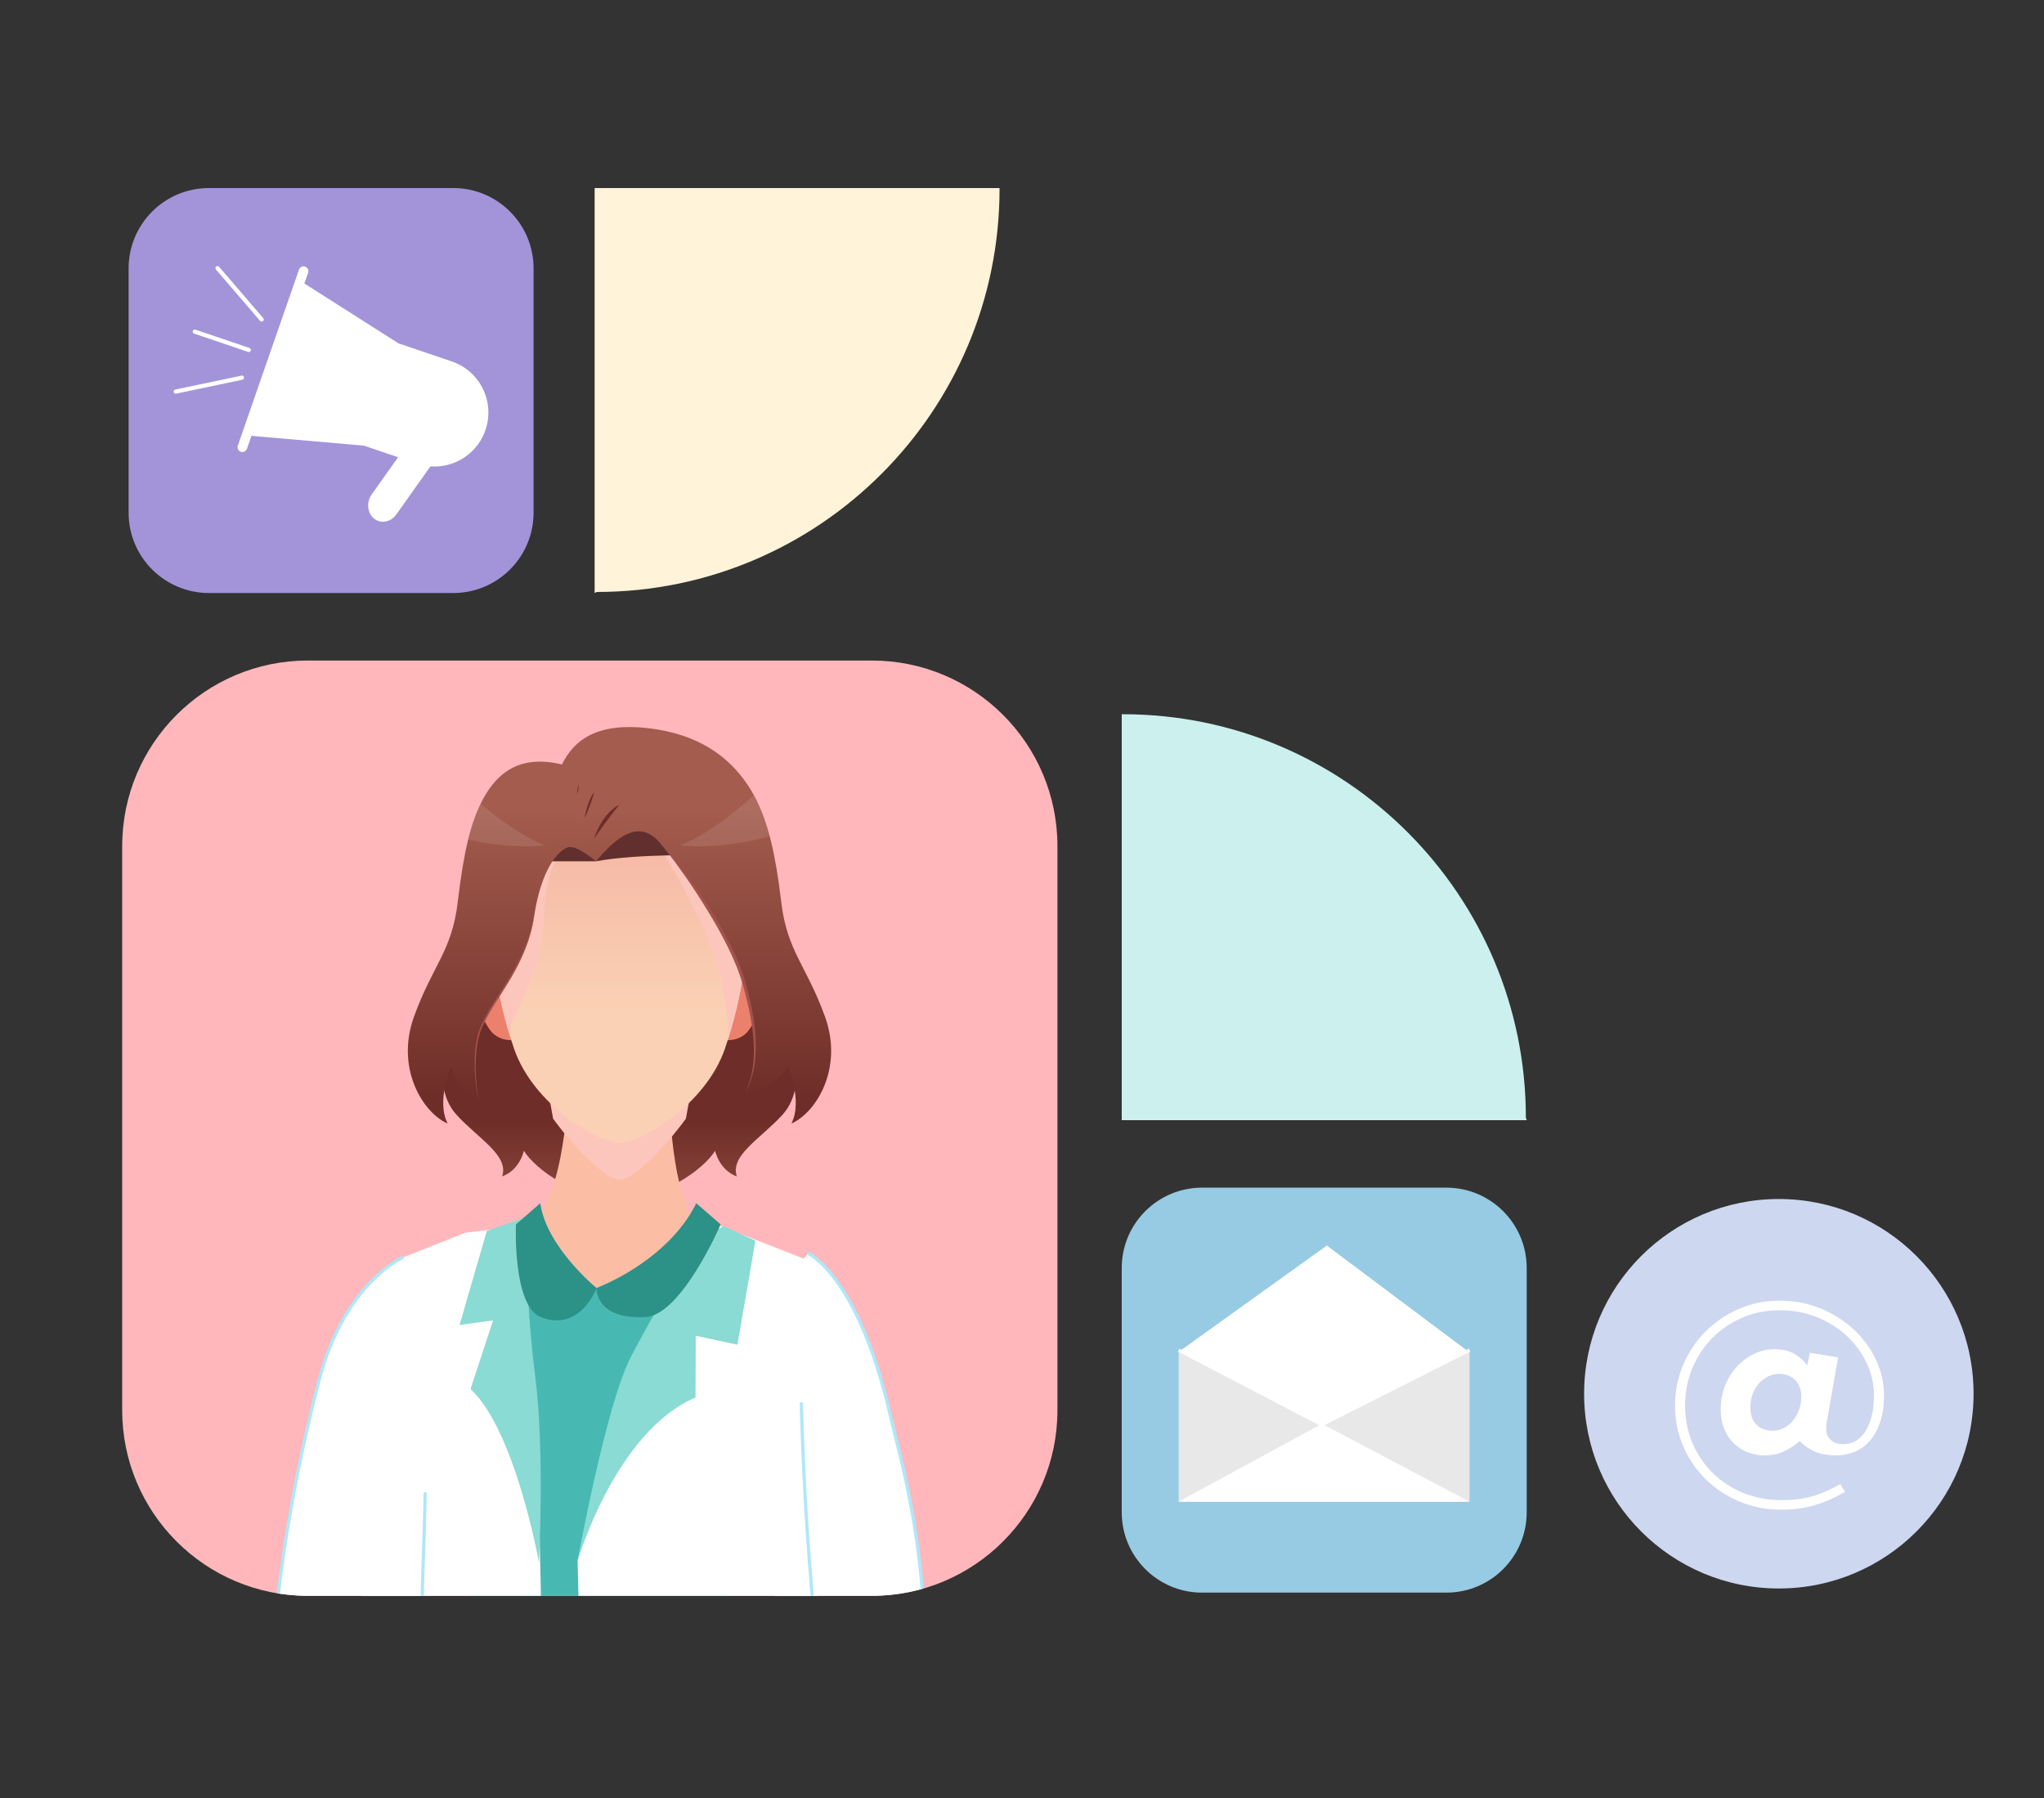 <?xml version="1.0" encoding="utf-8"?>
<!-- Generator: Adobe Illustrator 16.0.0, SVG Export Plug-In . SVG Version: 6.00 Build 0)  -->
<!DOCTYPE svg PUBLIC "-//W3C//DTD SVG 1.1//EN" "http://www.w3.org/Graphics/SVG/1.1/DTD/svg11.dtd">
<svg version="1.1" xmlns="http://www.w3.org/2000/svg" xmlns:xlink="http://www.w3.org/1999/xlink" x="0px" y="0px"
	 width="635.968px" height="559.472px" viewBox="0 0 635.968 559.472" enable-background="new 0 0 635.968 559.472"
	 xml:space="preserve">
<rect x="0" y="0" width="635.968" height="559.472" fill="#333333" stroke="none"/>
<g id="Layer_3">
</g>
<g id="Layer_5">
	<path fill="#A394D9" d="M166.014,159.503c0,13.807-11.193,25-25,25h-76c-13.807,0-25-11.193-25-25v-76c0-13.807,11.193-25,25-25h76
		c13.807,0,25,11.193,25,25V159.503z"/>
	<path fill="#97CBE3" d="M475.014,470.503c0,13.807-11.193,25-25,25h-76c-13.807,0-25-11.193-25-25v-76c0-13.807,11.193-25,25-25h76
		c13.807,0,25,11.193,25,25V470.503z"/>
	<path fill="#CCF0EE" d="M475.014,348.503h-126V222.238l0.357-0.025c69.246,0,125.385,56.268,125.385,125.514"/>
	<path fill="#FFF3D9" d="M185.014,184.503v-126h125.961l0.025,0.22c0,69.246-56.115,125.454-125.361,125.454"/>
	<circle fill="#CDD7F0" cx="553.466" cy="433.626" r="60.587"/>
	<g>
		<defs>
			<path id="SVGID_1_" d="M329.014,438.73c0,31.907-25.865,57.773-57.772,57.773H95.787c-31.907,0-57.772-25.866-57.772-57.773
				V263.277c0-31.907,25.866-57.773,57.772-57.773h175.455c31.907,0,57.772,25.866,57.772,57.773V438.73z"/>
		</defs>
		<use xlink:href="#SVGID_1_"  overflow="visible" fill="#FFB7BB"/>
		<clipPath id="SVGID_2_">
			<use xlink:href="#SVGID_1_"  overflow="visible"/>
		</clipPath>
		<g clip-path="url(#SVGID_2_)">
			<linearGradient id="SVGID_3_" gradientUnits="userSpaceOnUse" x1="192.75" y1="395.434" x2="192.75" y2="348.287">
				<stop  offset="0" style="stop-color:#A35C4D"/>
				<stop  offset="1" style="stop-color:#6E2D28"/>
			</linearGradient>
			<path fill="url(#SVGID_3_)" d="M244.878,297.443v11.158c3.548,18.415,5.321,30.821-1.437,38.242
				c-6.76,7.422-16.393,12.628-14.183,19.165c-5.536-1.995-6.751-7.976-6.751-7.976c-3.771,5.98-16.425,14.953-29.758,14.953
				c-13.336,0-25.99-8.973-29.757-14.953c0,0-1.218,5.98-6.756,7.976c2.215-6.537-7.423-11.743-14.181-19.165
				c-6.756-7.421-4.986-19.827-1.438-38.242v-11.158H244.878z"/>
			<g>
				<g>
					<path fill="#FCBDA5" d="M244.354,428.678l0.86-33.187l-21.864-11.767c0,0-5.165-2.195-6.883-4.004
						c-8.416-8.866-8.479-45.146-8.479-45.146l-31.028-0.865c0,0-0.103,34.034-10.246,45.793
						c-2.426,2.813-14.35,10.629-14.622,9.494l-11.809,15.836l3.011,24.913C176.948,427.701,210.639,427.728,244.354,428.678z"/>
				</g>
			</g>
			<g>
				<polygon fill="#48B9B2" points="230.537,400.438 224.226,383.352 185.614,400.749 161.915,383.352 154.592,414.17 
					137.924,628.978 223.435,632.794 				"/>
				<g>
					<path fill="#2A3559" d="M245.796,592.639c-41.737,7.168-84.066,10.429-126.734,9.808c-2.356,10.244-5.267,21.33-8.823,33.573
						c-19.811,68.178,7.133,214.603,7.133,214.603c20.444,7.342,42.327,12.56,75.913,10.463c3.366-0.209,6.854-0.488,10.481-0.862
						c17.923-1.794,30.385-2.259,52.877-10.345c0,0,19.356-111.361,5.111-192.493C257.342,632.244,250.625,612.248,245.796,592.639z
						"/>
					<path fill="#FFFFFF" d="M169.319,781.486c0,0,0.634-227.419-1.416-303.188c-1.347-49.888-5.521-96.945-5.521-96.945
						l-17.639,2.19l-19.547,7.745c-2.471,7.479-16.534,79.792-14.511,93.564c1.415,9.691,15.287,88.513-3.155,151.168
						c-11.51,39.104-15.086,94.906-9.58,139.735C118.302,776.986,149.074,782.293,169.319,781.486z"/>
					<path fill="#FFFFFF" d="M275.565,771.104c2.625-33.879,8.158-76.938-3.342-113.719
						c-18.684-59.767-19.771-174.328-16.355-186.023c4.429-15.147,7.938-26.47,7.938-26.47s-3.674-42.826-6.123-50.305
						l-39.038-15.313l-28.088,58.84l-10.844,47.489l7.198,294.961C213.098,778.824,249.637,775.567,275.565,771.104z"/>
					<g>
						<path fill="#AEE7FA" d="M211.757,620.761c0,0,29.076,33.76,47.646,26.771l1.149-6.989c0,0-12.825-1.025-24.397-10.415
							c-11.57-9.392-14.996-16.713-14.996-16.713L211.757,620.761z"/>
					</g>
					<g>
						<path fill="#AEE7FA" d="M157.752,620.761c0,0-29.076,33.76-47.645,26.771l-1.15-6.989c0,0,12.828-1.025,24.397-10.415
							c11.573-9.392,14.998-16.713,14.998-16.713L157.752,620.761z"/>
					</g>
				</g>
				<path id="XMLID_1_" fill="#89DBD3" d="M235.032,386.001l-5.59,32.362l-12.969-2.781l-0.072,19.204
					c-24.969,10.631-36.688,50.817-36.688,50.817s8.854-48.815,16.683-63.685c20.693-39.309,28.842-40.407,28.842-40.407"/>
				<g>
					<g>
						<path fill="#FFFFFF" d="M241.093,518.838c0.631-30.959-1.403-61.882-0.427-81.326c2.175-43.299,10.967-47.441,10.967-47.441
							s15.376,6.987,25.297,50.013c2.898,12.566,11.467,40.148,10.875,79.669c-0.466,31.166-5.288,35.429-12.955,39.374
							c-10.574,5.44-31.39,11.203-41.85,3.75C237.723,542.183,241.865,547.15,241.093,518.838z"/>
						<path fill="none" stroke="#AEE7FA" stroke-linecap="round" stroke-linejoin="round" stroke-miterlimit="10" d="
							M251.633,390.071c0,0,15.376,6.987,25.297,50.013c2.898,12.566,11.467,40.148,10.875,79.669
							c-0.466,31.166-5.288,35.429-12.955,39.374c-10.574,5.44-31.39,11.203-41.85,3.75"/>
						
							<path fill="none" stroke="#AEE7FA" stroke-width="2.971" stroke-linecap="round" stroke-linejoin="round" stroke-miterlimit="10" d="
							M240.667,437.512"/>
						<path fill="#FFFFFF" d="M131.409,518.838c-0.613-30.959,1.436-61.882,0.471-81.326c-2.156-43.299-6.684-46.225-6.684-46.225
							s-18.17,8.005-26.047,38.591c-3.173,12.328-12.854,51.262-14.451,89.874c-1.293,31.275,5.061,39.228,12.861,42.92
							c11.411,5.401,45.334,0.063,53.646-1.567C146.344,540.457,130.624,547.15,131.409,518.838z"/>
						<path fill="none" stroke="#AEE7FA" stroke-linecap="round" stroke-linejoin="round" stroke-miterlimit="10" d="
							M125.196,391.288c0,0-18.17,8.005-26.047,38.591c-3.173,12.328-12.854,51.262-14.451,89.874
							c-1.293,31.275,5.061,39.228,12.861,42.92c11.411,5.401,45.334,0.063,53.646-1.567"/>
						<path fill="none" stroke="#AEE7FA" stroke-linecap="round" stroke-linejoin="round" stroke-miterlimit="10" d="
							M133.355,534.044c-3.294-33.17-1.667-37.361-1.062-69.338"/>
						<path fill="none" stroke="#AEE7FA" stroke-linecap="round" stroke-linejoin="round" stroke-miterlimit="10" d="
							M254.553,515.843c-2.854-27.276-4.578-53.674-5.221-79.143"/>
						<g>
							<path fill="#808195" d="M218.588,551.406c12.29,1.133,10.905-24.338,10.905-24.338s-20.759-11.778-21.6-1.219
								C207.042,536.554,218.588,551.406,218.588,551.406z"/>
							<g>
								<path fill="#FCBDA5" d="M206.661,513.566c6.189,0.026,17.901-8.734,27.793-2.234c9.974,6.554,16.459,13.697,16.459,13.697
									s-19.71-0.338-30.37,5.268c-10.733,5.65-21.349,15.253-21.349,15.253L206.661,513.566z"/>
								<path fill="#FFFFFF" d="M209.944,510.787c-2.796,5.163,11.245,36.387,12.689,41.685c0,0-48.687,6.868-78.932,10.39
									c-30.552,3.559-45.169-2.93-46.291-9.084c-1.901-10.428-0.034-47.553,19.711-39.188c12.126,5.137,31.168,7.358,49.02,3.247
									C183.899,513.748,209.944,510.787,209.944,510.787z"/>
								<path fill="none" stroke="#AEE7FA" stroke-linecap="round" stroke-linejoin="round" stroke-miterlimit="10" d="
									M222.633,552.471c-33.581,4.722-81.626,12.521-111.374,12.521"/>
								<path fill="none" stroke="#AEE7FA" stroke-linecap="round" stroke-linejoin="round" stroke-miterlimit="10" d="
									M166.142,517.835c17.757-4.088,43.802-7.049,43.802-7.049c-2.796,5.163,11.245,36.387,12.689,41.685"/>
							</g>
						</g>
						<g>
							<g>
								<path fill="#FCBDA5" d="M170.721,510.787c-6.129-0.742-20.423-10.238-30.863-5.021
									c-10.516,5.25-17.642,11.507-17.642,11.507s24.405,3.749,34.373,10.653c10.055,6.965,19.603,17.865,19.603,17.865
									L170.721,510.787z"/>
								<path fill="#FFFFFF" d="M170.208,510.683c-7.964,2.967-13.233,10.75-12.549,37.841c0,0,24.326,10.206,54.335,15.564
									c35.025,6.253,53.927,0.031,62.321-5.071c8.339-5.072,8.149-46.532-10-43.892c-6.401,0.931-33.717,11.393-52.854,5.827
									C193.875,515.838,170.208,510.683,170.208,510.683z"/>
							</g>
						</g>
						<path fill="#FCBDA5" d="M266.872,503.67c-2.24-1.559-4.9-0.913-8.853-0.744c-0.096,0.004-0.21,0.017-0.312,0.022
							c3.232-0.858,7.271-2.247,6.38-3.97c-1.271-2.455-3.806-1.591-9.278-0.366c-5.481,1.229-10.906,0.335-15.196,2.92
							c-4.307,2.598-14.913,6.771-21.024,8.727c0,0,21.84,7.62,27.285,8.01c5.447,0.394,6.764-3.039,6.764-3.039
							s2.572-0.886,6.688-1.558s5.796-2.252,4.473-3.296c-1.318-1.042-6.382-1.426-6.382-1.426s3.327-1.729,6.185-1.763
							C266.456,507.158,269.11,505.228,266.872,503.67z"/>
						<path fill="#FCBDA5" d="M254.873,513.409c-8.062,1.457-14.866,2.649-20.585,3.617c0.035,0.229,0.072,0.458,0.106,0.688
							c0.072,1.082,0.079,2.148,0.038,3.201c4.734-0.169,10.172-0.403,13.282-1.257c4.271-1.173,5.833-1.539,7.312-2.206
							C257.592,516.292,259.165,512.633,254.873,513.409z"/>
					</g>
					<path fill="none" stroke="#AEE7FA" stroke-linecap="round" stroke-linejoin="round" stroke-miterlimit="10" d="
						M151.756,525.068c-15.911-6.107-33.599-8.799-50.682-8.039"/>
					<path fill="none" stroke="#AEE7FA" stroke-linecap="round" stroke-linejoin="round" stroke-miterlimit="10" d="
						M275.285,558.898c-18.354,10.647-46.137,9.148-63.581,5.392c-11.857-2.557-22.86-6.716-34.23-10.054
						c-7.113-2.087-12.047-3.389-19.438-4.837c0,0-2.871-22.378,4.575-32.497"/>
					<path fill="none" stroke="#AEE7FA" stroke-linecap="round" stroke-linejoin="round" stroke-miterlimit="10" d="
						M170.721,510.787c11.459,1.938,46.055,16.234,67.065,11.556"/>
				</g>
			</g>
			<path id="XMLID_2_" fill="#89DBD3" d="M166.744,377.599l-15.269,5.345l-8.482,29.286l10.426-1.431l-7.015,21.358
				c14.007,12.98,21.298,54.047,21.298,54.047s1.793-34.564-1.146-57.795C161.133,385.567,166.744,377.599,166.744,377.599z"/>
			<g>
				<path fill="#2C9187" d="M185.614,400.749c0,0-15.624-12.779-17.511-26.396l-7.58,6.593c0,0-1.054,25.316,7.721,28.814
					C180.489,414.64,185.614,400.749,185.614,400.749z"/>
				<path fill="#2C9187" d="M185.614,400.749c0,0,22.044-8.198,31.028-26.396l7.584,6.593c0,0-12.188,28.236-23.385,28.814
					C185.008,410.577,185.614,400.749,185.614,400.749z"/>
			</g>
		</g>
		<g clip-path="url(#SVGID_2_)">
			<path fill="#FCC6BD" d="M213.406,348.063c0.907-5.513,2.093-10.192,2.093-10.192h-45.496c0,0,1.187,4.68,2.092,10.192
				c7.755,10.518,16.652,18.94,20.656,18.94C196.75,367.003,205.649,358.581,213.406,348.063z"/>
			<g>
				<path fill="#EB816C" d="M229.131,302.092c1.996-3.988,5.932-5.592,7.48-4.098c1.549,1.496,2.883,7.035,1.992,10.578
					c-0.887,3.545-4.541,11.41-6.758,13.183c-2.215,1.771-4.595,2.104-7.143,1.717L229.131,302.092z"/>
				<path fill="#EB816C" d="M156.366,302.092c-1.995-3.988-5.927-5.592-7.477-4.098c-1.552,1.496-2.883,7.035-1.991,10.578
					c0.884,3.545,4.537,11.41,6.755,13.183c2.218,1.771,4.594,2.104,7.145,1.717L156.366,302.092z"/>
			</g>
			<linearGradient id="SVGID_4_" gradientUnits="userSpaceOnUse" x1="192.75" y1="314.824" x2="192.75" y2="257.393">
				<stop  offset="0" style="stop-color:#FAD1B4"/>
				<stop  offset="1" style="stop-color:#F5B7A4"/>
			</linearGradient>
			<path fill="url(#SVGID_4_)" d="M192.75,239.839c-28.416,0-37.776,17.06-39.466,33.675c-1.693,16.616,0.677,35.224,6.651,52.727
				c5.976,17.501,26.162,29.354,32.814,29.354s26.837-11.853,32.812-29.354c5.975-17.503,8.345-36.11,6.652-52.727
				C230.524,256.899,221.168,239.839,192.75,239.839z"/>
			<path fill="#FCC6BD" d="M226.559,323.195c5.236-16.603,7.25-34.025,5.655-49.681c-1.69-16.615-11.046-33.675-39.464-33.675
				c-28.416,0-37.776,17.06-39.466,33.675c-1.528,15.004,0.265,31.633,5.027,47.605c0.054-0.146,0.107-0.293,0.165-0.437
				c2.268-7.7,10.61-19.555,10.798-34.52c0.19-14.966,4.463-21.511,7.307-22.508c2.846-0.998,8.808,4.32,8.808,4.32
				c4.409-4.984,12.808-13.984,19.023-5.39c6.218,8.593,18.285,31.469,20.696,45.706
				C225.988,313.464,226.518,318.503,226.559,323.195z"/>
			<path fill="#61302E" d="M185.389,267.976c0,0-13.701,0-19.35,0v-16.782h54.331v14.954
				C220.371,266.148,198.759,265.483,185.389,267.976z"/>
			<g>
				<linearGradient id="SVGID_5_" gradientUnits="userSpaceOnUse" x1="192.75" y1="252.351" x2="192.75" y2="342.117">
					<stop  offset="0" style="stop-color:#A35C4D"/>
					<stop  offset="1" style="stop-color:#6E2D28"/>
				</linearGradient>
				<path fill="url(#SVGID_5_)" d="M245.065,331.613c0,0,4.819,10.799,1.165,17.943c7.644-3.322,16.281-17.113,10.466-33.23
					c-5.815-16.116-11.795-20.27-13.625-35.724c-1.828-15.452-4.151-24.591-7.806-31.9c-6.823-13.295-18.218-20.381-33.61-22.154
					c-15.403-1.773-22.934,3.322-26.806,11.298c-13.288-3.211-20.274,2.771-24.613,10.855c-3.863,7.202-5.98,16.448-7.809,31.9
					c-1.825,15.454-7.807,19.607-13.625,35.724c-5.815,16.117,2.827,29.908,10.469,33.23c-3.653-7.145,1.164-17.943,1.164-17.943
					c-0.064,3.487,4.022,9.055,8.457,10.635c-1.213-6.397-2.166-17.805,1.807-24.648c3.318-7.308,13.232-17.882,15.51-32.676
					c2.272-14.792,7.529-20.271,10.373-21.267c2.846-0.998,8.808,4.32,8.808,4.32c4.409-4.984,12.203-14.066,19.438-6.313
					c7.236,7.752,22.057,28.947,26.223,42.774c4.166,13.828,5.633,27.01,0.746,35.318
					C238.76,338.646,243.617,335.654,245.065,331.613z"/>
				<path opacity="0.1" fill="#FFFFFF" d="M239.476,260.129c-15.691,4.544-27.89,2.893-27.89,2.893
					c8.406-3.445,16.686-9.903,22.979-15.627c0.237,0.43,0.468,0.864,0.699,1.307C236.915,252,238.289,255.673,239.476,260.129z
					 M145.664,261.178c13.711,3.22,23.88,1.844,23.88,1.844c-7.131-2.923-14.173-8.015-19.988-12.987
					C147.993,253.222,146.735,256.829,145.664,261.178z"/>
				<path fill="#6E2D28" d="M184.884,260.887c0,0,2.039-7.47,7.866-10.582C192.75,250.305,188.663,255.285,184.884,260.887z"/>
				<path fill="#6E2D28" d="M181.86,254.573c0,0,0.979-5.78,3.024-8.093C184.884,246.48,183.863,250.395,181.86,254.573z"/>
				<path fill="#6E2D28" d="M179.549,247.016c0,0,0-1.869,0.53-2.935C180.08,244.081,179.949,246.036,179.549,247.016z"/>
				<path fill="#A3524D" d="M148.892,342.248c-0.208-1.028-0.404-2.059-0.555-3.097c-0.16-1.039-0.294-2.08-0.396-3.125
					c-0.11-1.044-0.181-2.094-0.222-3.145c-0.012-0.524-0.048-1.05-0.04-1.577c0.005-0.525-0.013-1.052,0.009-1.576
					c0.021-0.526,0.023-1.053,0.063-1.579c0.04-0.524,0.068-1.052,0.121-1.576l0.188-1.57l0.277-1.561l0.366-1.543
					c0.146-0.51,0.314-1.012,0.468-1.52c0.185-0.496,0.393-0.985,0.587-1.479c0.234-0.48,0.484-0.949,0.724-1.424l-0.012,0.021
					c0.344-0.685,0.659-1.387,1.046-2.046c0.359-0.674,0.75-1.329,1.143-1.98c0.385-0.659,0.803-1.295,1.206-1.938l1.233-1.917
					c0.822-1.274,1.641-2.553,2.437-3.842l1.175-1.944l1.134-1.971l1.081-1.997l1.018-2.029c0.334-0.679,0.625-1.38,0.939-2.067
					c0.324-0.686,0.57-1.403,0.852-2.104c0.292-0.7,0.529-1.419,0.767-2.137c0.246-0.717,0.493-1.434,0.674-2.17
					c0.185-0.734,0.429-1.457,0.565-2.202l0.47-2.23l-0.376,2.249c-0.119,0.753-0.338,1.482-0.5,2.225
					c-0.162,0.744-0.384,1.471-0.608,2.2l-0.332,1.092c-0.114,0.364-0.258,0.716-0.386,1.075c-0.273,0.711-0.504,1.438-0.819,2.132
					c-0.303,0.698-0.58,1.408-0.906,2.098l-0.982,2.061l-1.06,2.025l-1.123,1.987l-1.17,1.962c-0.792,1.296-1.6,2.584-2.416,3.865
					l-1.221,1.923c-0.394,0.646-0.812,1.28-1.2,1.93c-0.396,0.645-0.783,1.292-1.146,1.954c-0.388,0.649-0.697,1.335-1.041,2.005
					l-0.009,0.022c-0.238,0.458-0.484,0.911-0.708,1.375c-0.193,0.479-0.4,0.955-0.582,1.438c-0.156,0.495-0.32,0.985-0.469,1.484
					l-0.371,1.514l-0.284,1.533l-0.219,1.549c-0.06,0.517-0.097,1.038-0.147,1.556c-0.047,0.52-0.062,1.043-0.09,1.563
					c-0.034,0.521-0.025,1.046-0.037,1.566c-0.02,0.522,0.003,1.046,0.01,1.569c0.002,0.521,0.033,1.044,0.056,1.566
					c0.015,0.523,0.053,1.044,0.088,1.567c0.067,1.044,0.167,2.087,0.292,3.127C148.576,340.173,148.729,341.211,148.892,342.248z"
					/>
				<path fill="#A3524D" d="M204.827,261.663c0,0,0.234,0.245,0.672,0.705c0.219,0.229,0.491,0.514,0.809,0.848
					c0.303,0.344,0.657,0.741,1.051,1.185c0.396,0.442,0.824,0.941,1.28,1.493c0.456,0.551,0.964,1.134,1.477,1.784
					c0.516,0.647,1.065,1.334,1.643,2.061c0.559,0.738,1.149,1.515,1.768,2.325c0.597,0.823,1.222,1.68,1.867,2.567
					c0.632,0.897,1.281,1.826,1.953,2.78c0.655,0.967,1.327,1.96,2.015,2.974c0.674,1.023,1.333,2.087,2.017,3.16
					c0.657,1.091,1.325,2.2,2.003,3.323c0.643,1.139,1.33,2.279,1.965,3.457c0.63,1.182,1.291,2.356,1.882,3.579
					c0.303,0.606,0.609,1.213,0.915,1.821l0.853,1.858c0.582,1.232,1.044,2.522,1.552,3.783c0.239,0.637,0.435,1.291,0.654,1.932
					l0.321,0.964l0.274,0.97c0.749,2.556,1.387,5.135,1.918,7.625c0.553,2.492,0.902,4.941,1.153,7.27
					c0.265,2.327,0.314,4.551,0.293,6.593c-0.051,2.047-0.253,3.918-0.572,5.55c-0.138,0.82-0.368,1.566-0.524,2.266
					c-0.213,0.688-0.431,1.31-0.616,1.876c-0.454,1.101-0.836,1.953-1.177,2.496c-0.311,0.554-0.475,0.85-0.475,0.85
					s0.147-0.305,0.426-0.878c0.124-0.29,0.334-0.622,0.479-1.061c0.16-0.43,0.344-0.923,0.55-1.476
					c0.16-0.569,0.351-1.195,0.526-1.881c0.124-0.7,0.321-1.443,0.418-2.259c0.105-0.814,0.23-1.676,0.266-2.598
					c0.076-0.914,0.084-1.883,0.099-2.892c-0.034-2.016-0.144-4.204-0.468-6.497c-0.307-2.293-0.733-4.697-1.284-7.165
					c-0.549-2.472-1.193-4.986-1.965-7.544l-0.283-0.954l-0.321-0.941c-0.224-0.626-0.418-1.26-0.659-1.884
					c-0.514-1.238-0.978-2.497-1.559-3.711l-0.825-1.843c-0.299-0.603-0.592-1.208-0.886-1.811
					c-0.575-1.214-1.226-2.385-1.841-3.562c-0.617-1.176-1.287-2.313-1.917-3.452c-0.662-1.122-1.317-2.229-1.964-3.32
					c-0.667-1.077-1.322-2.136-1.962-3.172c-0.656-1.031-1.296-2.035-1.922-3.016c-0.642-0.968-1.268-1.91-1.869-2.821
					c-0.621-0.901-1.222-1.771-1.797-2.607c-1.181-1.651-2.251-3.169-3.234-4.494c-0.48-0.669-0.966-1.271-1.394-1.842
					c-0.431-0.57-0.834-1.086-1.209-1.542c-0.371-0.463-0.699-0.876-0.986-1.235c-0.301-0.352-0.55-0.651-0.756-0.893
					C205.047,261.921,204.827,261.663,204.827,261.663z"/>
			</g>
		</g>
	</g>
</g>
<g id="Layer_4">
</g>
<g id="Layer_2">
</g>
<g id="Layer_1">
	<g>
		<g>
			<g>
				<polygon fill="#FFFFFF" points="77.136,135.509 113.217,138.65 123.997,106.834 93.438,87.397 				"/>
			</g>
			<g>
				<path fill="#FFFFFF" d="M117.741,162.098L117.741,162.098c1.988,0.673,4.234-0.149,5.576-2.042l11.611-16.382l-9.734-3.299
					l-9.533,13.449C113.532,156.826,114.588,161.031,117.741,162.098z"/>
			</g>
			<g>
				<path fill="#FFFFFF" d="M112.784,138.501l16.979,5.754c8.786,2.977,18.322-1.733,21.299-10.518l0,0
					c2.976-8.788-1.733-18.321-10.52-21.299l-16.979-5.751L112.784,138.501z"/>
			</g>
			<g>
				<path fill="#FFFFFF" d="M81.413,100.05c0.15,0,0.299-0.053,0.421-0.159c0.273-0.233,0.304-0.642,0.07-0.914L68.168,83.004
					c-0.233-0.273-0.643-0.303-0.914-0.068c-0.271,0.233-0.303,0.643-0.069,0.914L80.92,99.824
					C81.048,99.974,81.23,100.05,81.413,100.05z"/>
			</g>
			<g>
				<path fill="#FFFFFF" d="M54.663,122.487c0.044,0,0.089-0.004,0.133-0.013l20.616-4.336c0.351-0.074,0.574-0.419,0.5-0.769
					c-0.072-0.35-0.417-0.578-0.769-0.502l-20.614,4.336c-0.351,0.074-0.575,0.418-0.502,0.77
					C54.093,122.278,54.362,122.487,54.663,122.487z"/>
			</g>
			<g>
				<path fill="#FFFFFF" d="M77.419,109.526c0.271,0,0.523-0.171,0.615-0.442c0.114-0.338-0.067-0.707-0.407-0.822l-16.825-5.702
					c-0.337-0.114-0.707,0.068-0.823,0.407c-0.115,0.341,0.067,0.708,0.407,0.824l16.824,5.699
					C77.279,109.515,77.351,109.526,77.419,109.526z"/>
			</g>
		</g>
		<g>
			<path fill="#FFFFFF" d="M75.414,140.639c0.622,0,1.203-0.39,1.419-1.011l19.036-54.771c0.272-0.784-0.142-1.641-0.926-1.913
				c-0.785-0.272-1.639,0.141-1.913,0.926l-19.035,54.772c-0.272,0.784,0.142,1.641,0.926,1.912
				C75.084,140.611,75.249,140.639,75.414,140.639z"/>
		</g>
	</g>
	<g>
		<g>
			<path fill="#FFFFFF" d="M585.035,442.309c-0.77,2.332-1.822,4.278-3.161,5.841c-1.34,1.562-2.915,2.728-4.725,3.496
				c-1.812,0.77-3.732,1.153-5.766,1.153c-3.026,0-5.444-0.471-7.254-1.413c-1.812-0.942-3.188-1.959-4.129-3.051
				c-1.291,1.142-2.84,2.17-4.65,3.088s-3.932,1.376-6.361,1.376c-1.885,0-3.658-0.335-5.319-1.004
				c-1.662-0.67-3.113-1.624-4.352-2.864c-1.241-1.239-2.208-2.74-2.902-4.502c-0.694-1.76-1.041-3.757-1.041-5.988
				c0-2.629,0.458-5.084,1.376-7.366c0.917-2.28,2.145-4.252,3.683-5.914c1.537-1.661,3.311-2.977,5.319-3.943
				s4.104-1.451,6.287-1.451c2.578,0,4.674,0.484,6.286,1.451c1.611,0.967,2.939,2.17,3.98,3.608l0.818-3.943l8.779,1.414
				l-3.497,20.013c-0.1,0.397-0.161,0.807-0.186,1.228c-0.025,0.422-0.037,0.781-0.037,1.079c0,1.339,0.471,2.455,1.413,3.348
				s2.281,1.339,4.018,1.339c1.34,0,2.578-0.321,3.72-0.967c1.141-0.644,2.133-1.611,2.977-2.901
				c0.843-1.289,1.512-2.876,2.009-4.762c0.495-1.884,0.744-4.066,0.744-6.547c0-3.422-0.744-6.733-2.232-9.933
				c-1.488-3.198-3.534-6.025-6.138-8.481c-2.604-2.455-5.704-4.413-9.3-5.877c-3.597-1.463-7.478-2.194-11.644-2.194
				c-4.216,0-8.122,0.78-11.718,2.343c-3.597,1.563-6.708,3.683-9.337,6.361s-4.687,5.815-6.175,9.411
				c-1.488,3.597-2.232,7.429-2.232,11.495c0,4.117,0.744,7.96,2.232,11.531s3.559,6.685,6.212,9.337
				c2.653,2.653,5.815,4.749,9.486,6.287c3.67,1.536,7.712,2.306,12.127,2.306c3.72,0,6.98-0.422,9.783-1.265
				c2.802-0.844,5.617-2.083,8.444-3.72l1.487,2.381c-2.877,1.735-5.914,3.1-9.113,4.092c-3.199,0.991-6.733,1.488-10.602,1.488
				c-4.762,0-9.164-0.855-13.206-2.567c-4.043-1.711-7.552-4.043-10.527-6.993s-5.295-6.386-6.956-10.304
				c-1.662-3.918-2.492-8.109-2.492-12.573s0.843-8.668,2.529-12.61c1.686-3.943,3.992-7.391,6.919-10.342
				c2.926-2.95,6.373-5.294,10.342-7.03c3.967-1.736,8.232-2.604,12.796-2.604c4.563,0,8.816,0.818,12.76,2.455
				c3.942,1.637,7.377,3.82,10.304,6.547c2.926,2.729,5.22,5.866,6.882,9.412c1.661,3.546,2.492,7.229,2.492,11.048
				C586.188,437.25,585.803,439.978,585.035,442.309z M558.512,429.327c-1.29-1.265-2.951-1.897-4.984-1.897
				c-1.19,0-2.332,0.273-3.423,0.818c-1.092,0.547-2.046,1.278-2.864,2.195c-0.818,0.918-1.464,2.021-1.935,3.311
				c-0.472,1.29-0.706,2.679-0.706,4.166c0,2.332,0.644,4.118,1.934,5.357c1.289,1.24,2.977,1.859,5.06,1.859
				c1.19,0,2.317-0.271,3.385-0.818c1.066-0.545,2.009-1.302,2.827-2.269c0.818-0.968,1.463-2.096,1.935-3.386
				c0.471-1.289,0.707-2.702,0.707-4.24C560.447,432.292,559.801,430.591,558.512,429.327z"/>
		</g>
	</g>
	<g>
		<g>
			<polyline fill="#FFFFFF" points="367.352,420.15 412.833,387.519 457.296,420.826 			"/>
			<rect x="367.241" y="420.043" fill="#FFFFFF" width="89.211" height="29.692"/>
		</g>
		<g>
			<polygon fill="#E8E8E8" points="457.24,467.207 366.733,467.207 366.733,420.043 411.31,442.973 457.24,420.043 			"/>
			<polygon fill="#FFFFFF" points="411.31,442.973 457.24,467.207 366.733,467.207 			"/>
			
				<line fill="none" stroke="#FFFFFF" stroke-width="1.005" stroke-miterlimit="10" x1="411.31" y1="443.312" x2="366.733" y2="420.043"/>
			
				<line fill="none" stroke="#FFFFFF" stroke-width="1.005" stroke-miterlimit="10" x1="411.141" y1="443.312" x2="457.24" y2="420.043"/>
		</g>
	</g>
</g>
</svg>
